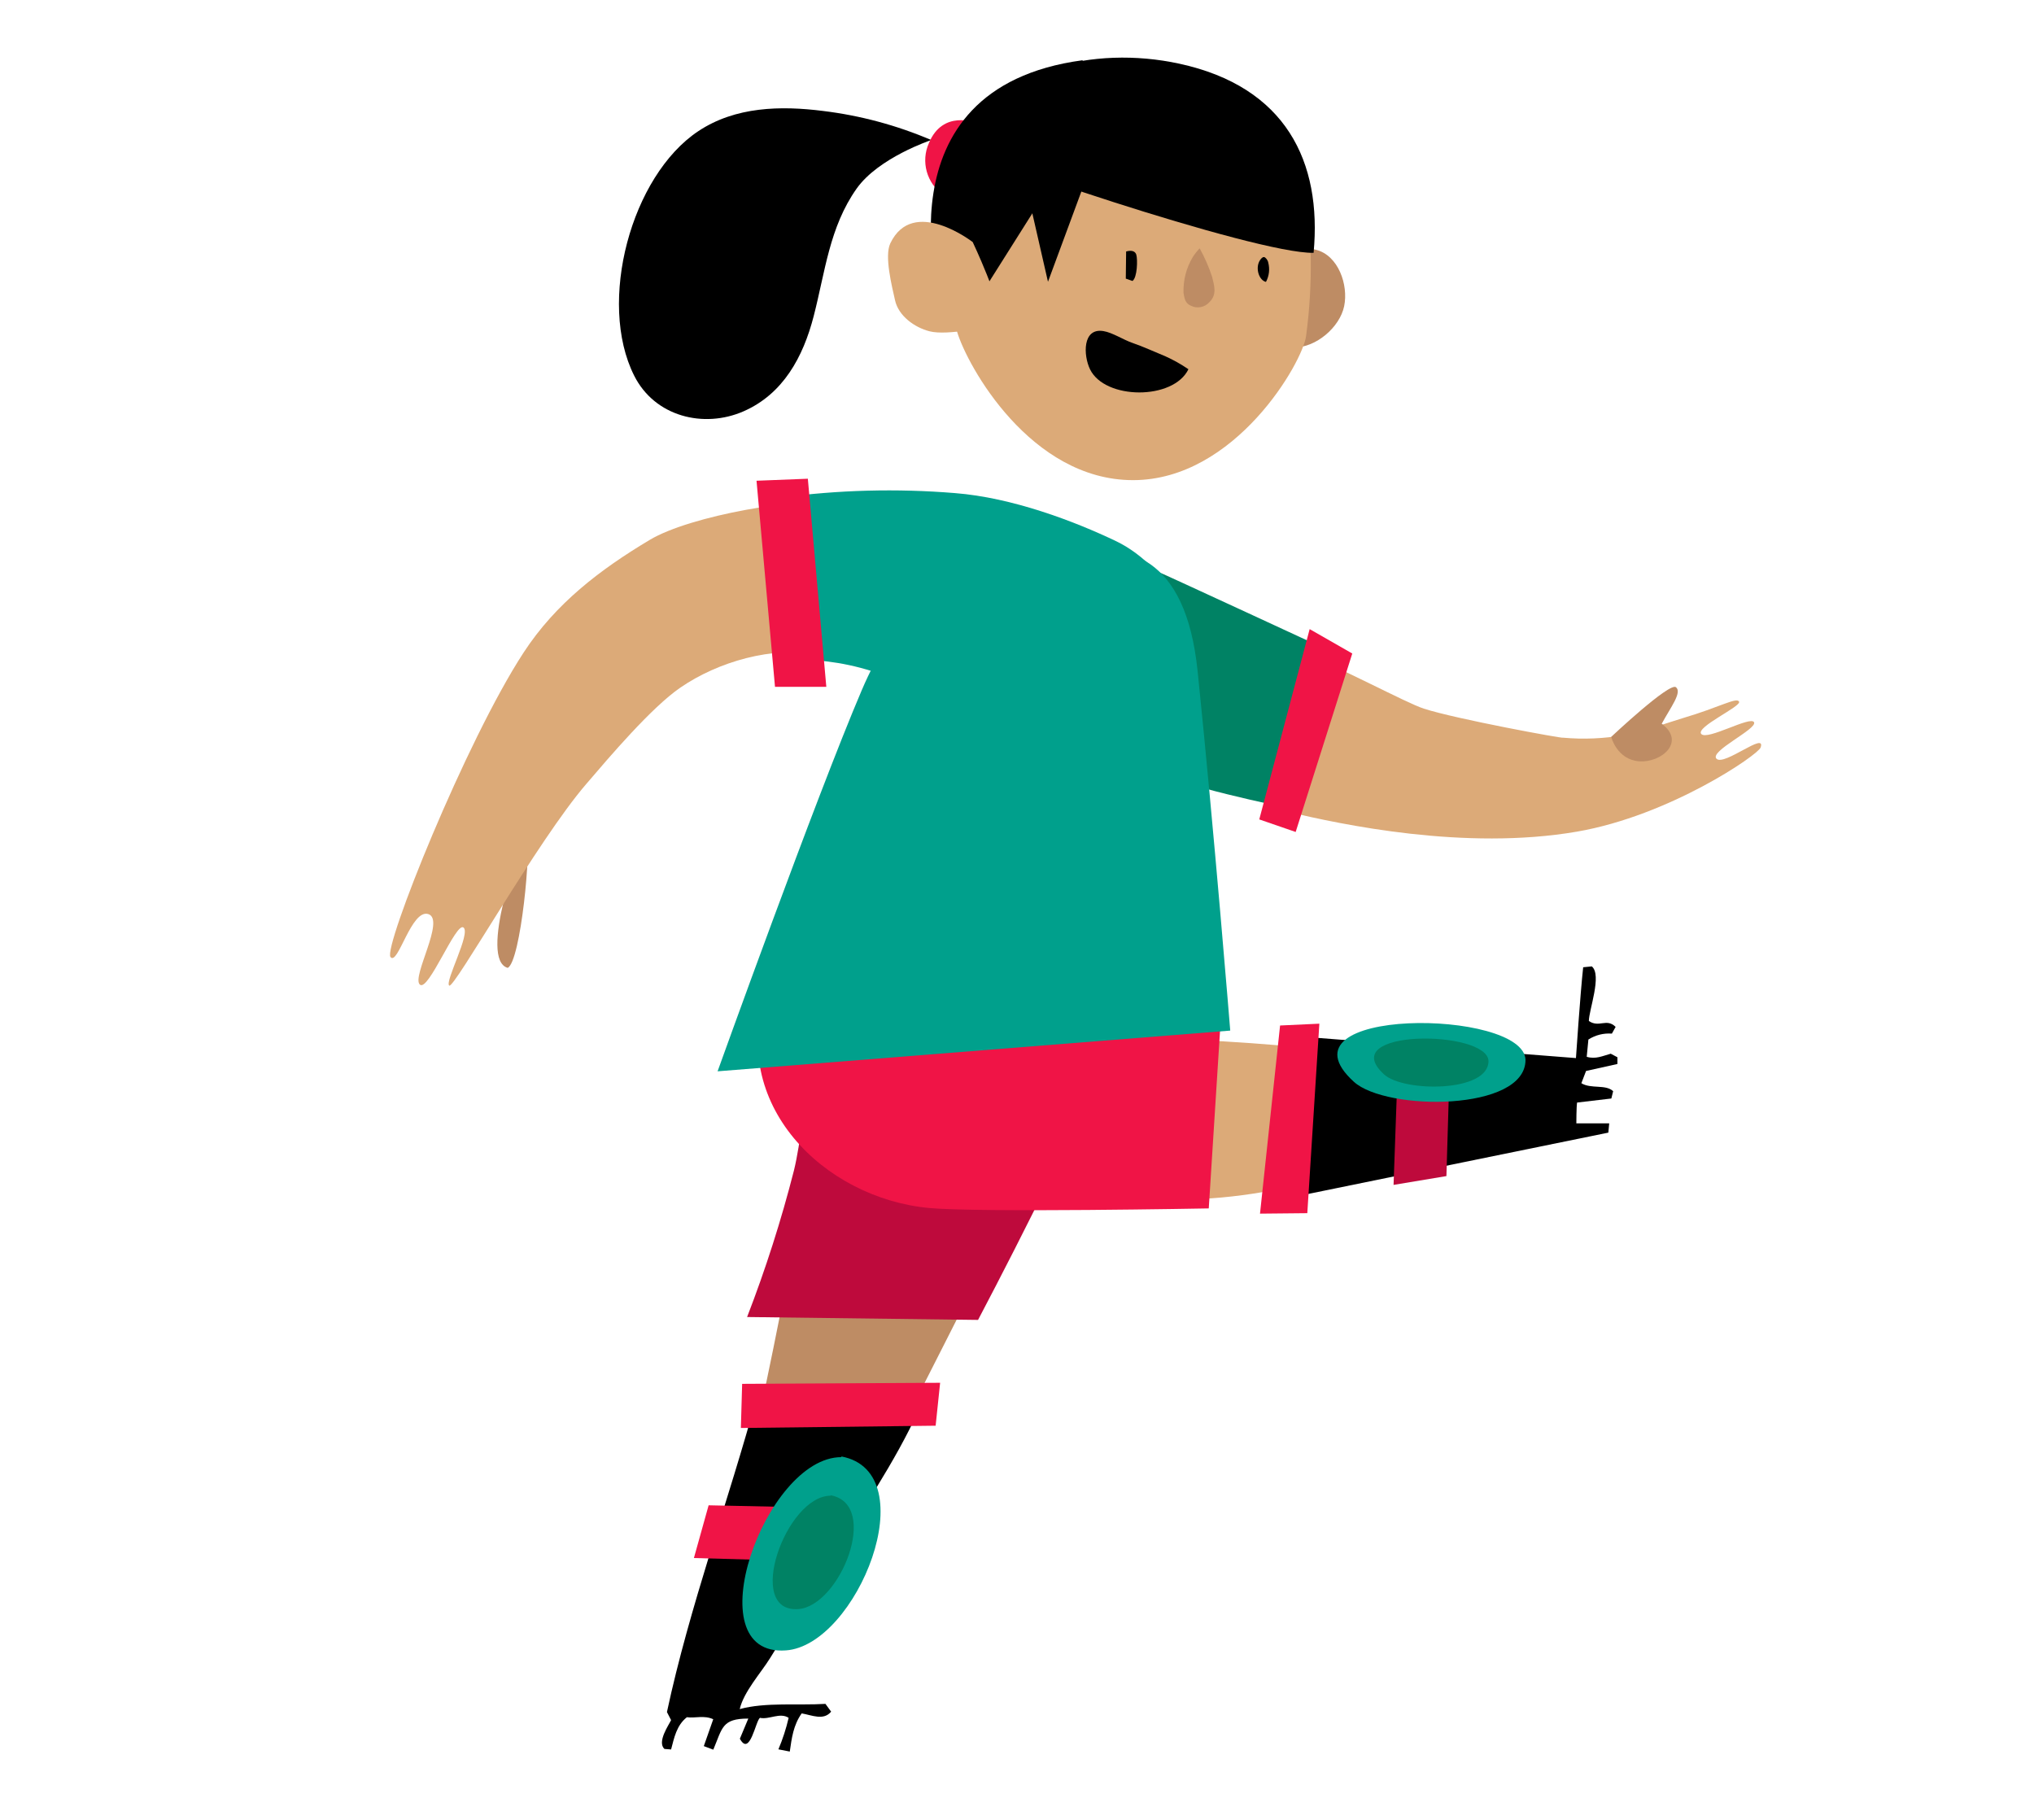 <svg width="152px" height="136px" viewBox="0 0 152 136" version="1.1" xml:space="preserve" xmlns="http://www.w3.org/2000/svg" xmlns:xlink="http://www.w3.org/1999/xlink">
  <!-- Generator: Sketch 48.2 (47327) - http://www.bohemiancoding.com/sketch -->
  <defs/>
  <g>
    <title>jordyn-a</title>
    <desc>Created with Sketch.</desc>
    <g id="soccer" stroke="none" stroke-width="1" fill="none" fill-rule="evenodd">
      <g id="jordyn-a" fill-rule="nonzero">
        <g id="scratch_footie_player_girl01" transform="translate(29, 4)">
          <path d="M65.305,17.68 C66.195,16.144 67.155,14.106 69.35,14.668 C71.015,15.089 71.775,17.288 71.45,18.874 C71.125,20.461 69.335,21.987 67.695,21.966 C64.77,21.916 65,19.838 65.305,17.68 Z" id="Shape" fill="#BE8C64"/>
          <path d="M68.4,9.266 L54.255,6.932 L45.665,5.522 C43.555,5.175 43.425,4.939 42.415,7.153 C40.635,11.059 41.305,16.691 42.52,20.782 C43.285,23.357 48.02,31.881 55.67,31.881 C63.32,31.881 68.37,23.036 68.605,21.098 C69.134,17.167 69.065,13.177 68.4,9.266 Z" id="Shape" fill="#DCAA78"/>
          <path d="M40.595,6.465 C40.595,6.465 36.66,7.771 35.015,10.095 C32.98,12.976 32.665,16.314 31.805,19.632 C31.02,22.674 29.525,25.445 26.56,26.74 C23.595,28.035 19.93,27.142 18.39,24.07 C15.63,18.578 18.16,9.136 23.19,5.798 C25.955,3.961 29.345,3.89 32.51,4.292 C35.293,4.631 38.015,5.363 40.595,6.465 Z" id="Shape" fill="#000000"/>
          <path d="M42.385,6.726 C45.385,1.134 52.715,-0.632 59.125,0.758 C67.085,2.48 69.8,8.077 69.165,14.894 C64.82,14.984 42.645,7.444 42.385,6.726 Z" id="Shape" fill="#000000"/>
          <path d="M41.5,10.567 C40.251,9.707 39.796,8.072 40.42,6.686 C41.46,4.176 43.92,5.18 43.92,5.18 L41.5,10.567 Z" id="Shape" fill="#F01446"/>
          <path d="M60.65,14.557 C61.026,15.236 61.337,15.948 61.58,16.686 C61.72,17.293 61.985,18.006 61.37,18.588 C61.026,18.97 60.472,19.079 60.01,18.854 C59.575,18.679 59.51,18.312 59.445,17.89 C59.411,16.949 59.651,16.017 60.135,15.21 C60.286,14.977 60.458,14.758 60.65,14.557 Z" id="Shape" fill="#BE8C64"/>
          <path d="M58.095,22.629 C57.27,22.293 56.47,21.916 55.625,21.625 C54.96,21.399 54.125,20.847 53.455,20.742 C51.88,20.486 51.955,22.559 52.455,23.593 C53.565,25.892 58.69,25.917 59.81,23.593 C59.268,23.222 58.694,22.899 58.095,22.629 Z" id="Shape" fill="#000000"/>
          <path d="M55.155,14.793 C55.6,14.668 55.84,14.793 55.915,15.029 C56.025,15.396 55.99,16.746 55.63,16.997 L55.13,16.821 L55.155,14.793 Z" id="Shape" fill="#000000"/>
          <path d="M65.605,17.067 C65.105,16.952 64.815,16.113 65.105,15.536 C65.185,15.371 65.345,15.195 65.46,15.21 C65.575,15.225 65.75,15.446 65.775,15.622 C65.904,16.108 65.843,16.625 65.605,17.067 Z" id="Shape" fill="#000000"/>
          <path d="M51.73,6.265 L43.67,19.035 L41.36,18.774 C41.36,18.774 36.23,2.6 51.905,0.502 L51.73,6.265 Z" id="Shape" fill="#000000"/>
          <polygon id="Shape" fill="#000000" points="46.58 5.09 49.315 17.057 53.13 6.742"/>
          <path d="M43.69,14.09 C43.69,14.09 45.765,18.453 45.875,20.36 C44.8,20.36 41.845,21.113 40.46,20.757 C39.345,20.471 38.145,19.612 37.885,18.438 C37.65,17.373 37.08,15.145 37.53,14.191 C39.225,10.622 43.69,14.09 43.69,14.09 Z" id="Shape" fill="#DCAA78"/>
          <path d="M30.27,89.156 C29.41,93.95 27.98,100.661 27.825,101.429 L38.825,101.756 C39.52,100.606 43.65,92.218 45.3,89.156 L30.27,89.156 Z" id="Shape" fill="#BE8C64"/>
          <path d="M44.09,94.638 C44.09,94.638 52.69,78.348 52.93,75.899 L31.975,76.446 C30.975,78.454 30.87,81.295 30.33,83.474 C29.382,87.19 28.214,90.846 26.83,94.422 L44.09,94.638 Z" id="Shape" fill="#BE0A3C"/>
          <path d="M40.33,100.194 C36.08,100.24 31.83,100.194 27.57,100.35 C25.44,108.166 22.525,116.072 20.84,123.943 L21.15,124.545 C20.975,124.922 20.09,126.167 20.65,126.699 L21.15,126.739 C21.385,125.85 21.56,124.937 22.33,124.329 C22.965,124.415 23.62,124.164 24.3,124.48 L23.595,126.488 L24.305,126.754 C24.99,125.123 24.945,124.43 26.92,124.43 L26.29,125.936 C27.04,127.311 27.46,124.616 27.79,124.375 C28.48,124.525 29.29,123.948 29.935,124.375 C29.748,125.18 29.492,125.968 29.17,126.729 L30.02,126.895 C30.165,125.891 30.285,124.922 30.91,124.043 C31.675,124.174 32.545,124.601 33.11,123.913 L32.685,123.331 C30.685,123.456 28.185,123.195 26.28,123.722 C26.575,122.432 27.87,121.006 28.545,119.917 C30.045,117.504 31.545,115.088 33.045,112.669 C35.33,108.954 37.87,105.31 39.675,101.334 C39.934,101.007 40.143,100.643 40.295,100.255 L40.33,100.194 Z" id="Shape" fill="#000000"/>
          <polygon id="Shape" fill="#F01446" points="30.355 112.638 22.855 112.433 23.955 108.492 30.7 108.633"/>
          <path d="M33.88,104.843 C40.22,106.037 35.045,118.963 29.73,119.335 C22.855,119.837 28.16,104.893 33.87,104.893 L33.88,104.843 Z" id="Shape" fill="#00A08C"/>
          <path d="M33.085,107.744 C36.805,108.447 33.77,116.032 30.65,116.248 C26.615,116.529 29.73,107.774 33.08,107.774 L33.085,107.744 Z" id="Shape" fill="#008264"/>
          <path d="M68.65,74.398 C67.335,74.006 57.345,73.55 57.345,73.55 L57.56,85.391 C59.83,86.044 66.295,85.14 68.42,84.362 C68.74,82.465 68.625,75.994 68.65,74.398 Z" id="Shape" fill="#DCAA78"/>
          <path d="M91.87,75.512 L91.87,75.01 L91.37,74.744 C90.78,74.905 90.245,75.176 89.575,74.975 L89.7,73.685 C90.222,73.35 90.838,73.195 91.455,73.243 L91.735,72.741 C91.055,72.064 90.505,72.827 89.735,72.3 C89.735,71.486 90.735,68.861 89.955,68.219 L89.31,68.284 C89.09,70.292 88.77,75.071 88.77,75.071 L67.31,73.394 L66.615,85.662 L91.19,80.642 L91.255,79.95 L88.8,79.95 C88.8,79.95 88.8,78.715 88.855,78.394 L91.415,78.092 L91.55,77.545 C90.99,77.013 89.895,77.395 89.175,76.948 L89.525,76.034 L91.87,75.512 Z" id="Shape" fill="#000000"/>
          <polygon id="Shape" fill="#BE0A3C" points="79.09 83.89 79.325 76.004 75.405 77.119 75.14 84.548"/>
          <path d="M85,75.211 C85,79.071 74.6,79.041 72.18,76.848 C66,71.23 84.9,71.351 85,75.211 Z" id="Shape" fill="#00A08C"/>
          <path d="M82.235,75.296 C82.235,77.646 75.91,77.626 74.44,76.3 C70.67,72.867 82.175,72.937 82.235,75.296 Z" id="Shape" fill="#008264"/>
          <path d="M28.3,70.041 C33.9,70.041 62.3,71.045 62.3,71.045 L61.33,86.305 C61.33,86.305 44.195,86.626 40.435,86.275 C32.53,85.537 25.38,78.449 28.3,70.041 Z" id="Shape" fill="#F01446"/>
          <path d="M99.28,52.708 C98.69,52.155 102.32,50.489 102.08,49.977 C101.84,49.465 98.58,51.362 98.135,50.85 C97.69,50.338 101.135,48.797 100.96,48.436 C100.785,48.074 99.5,48.857 96.755,49.666 C95.78,49.952 93.575,50.755 92.385,50.931 C90.869,51.2 89.324,51.266 87.79,51.126 C87.855,51.212 79.79,49.731 77.405,48.958 C76.02,48.506 71.35,45.946 67.305,44.309 L67.305,56.683 C71.195,57.602 80.45,59.595 88.845,58.149 C95.78,56.954 102.38,52.411 102.57,51.864 C103,50.629 99.87,53.25 99.28,52.708 Z" id="Shape" fill="#DCAA78"/>
          <path d="M57.645,38.778 C57.645,38.778 53.59,37.041 50.83,43.622 C48.07,50.203 56.33,53.32 56.33,53.32 C59.13,54.741 67.025,56.332 67.025,56.332 L70.56,44.726 C70.56,44.726 57.565,38.707 57.645,38.778 Z" id="Shape" fill="#008264"/>
          <polygon id="Shape" fill="#F01446" points="68.87 43.014 65.105 57.235 67.825 58.174 72.055 44.837"/>
          <path d="M93.5,52.893 C91.83,52.773 91.405,51.066 91.405,51.066 C91.405,51.066 95.77,46.96 96.245,47.356 C96.72,47.753 95.84,48.862 95.18,50.087 C97,51.438 95.165,53.009 93.5,52.893 Z" id="Shape" fill="#BE8C64"/>
          <path d="M51.11,37.046 C47.99,37.317 40.22,36.263 35.395,47.587 C31.965,55.619 24.625,76.059 24.625,76.059 L62.935,73.017 C62.935,73.017 61.74,58.184 60.5,46.182 C59.6,37.367 55.145,36.694 51.11,37.046 Z" id="Shape" fill="#00A08C"/>
          <polygon id="Shape" fill="#F01446" points="26.365 102.714 40.92 102.544 41.255 99.336 26.46 99.416"/>
          <polygon id="Shape" fill="#F01446" points="65.16 86.696 68.695 86.661 69.595 72.5 66.66 72.636"/>
          <path d="M8.94,68.329 C6.765,67.712 9.82,59.103 10.34,58.289 C10.745,59.168 9.915,67.872 8.94,68.329 Z" id="Shape" fill="#BE8C64"/>
          <path d="M19.56,36.343 C15.81,38.582 12.52,41.107 10.135,44.756 C5.795,51.397 -0.365,66.803 0.18,67.516 C0.725,68.229 1.74,63.887 3.015,64.313 C4.29,64.74 1.74,69.007 2.375,69.579 C3.01,70.151 5.07,64.885 5.635,65.312 C6.2,65.739 4.22,69.368 4.57,69.654 C4.92,69.94 11.155,58.832 14.805,54.595 C16.525,52.587 19.685,48.862 21.855,47.377 C24.655,45.459 28.715,44.259 32.23,44.917 C32.23,44.917 38.84,46.463 39.37,40.489 C39.9,34.516 34.37,33.562 34.37,33.562 C30.795,33.09 22.58,34.536 19.56,36.343 Z" id="Shape" fill="#DCAA78"/>
          <path d="M42.36,32.849 C38.015,32.494 33.645,32.609 29.325,33.191 L30.57,45.318 C30.57,45.318 37.07,44.942 42.035,49.515 C42.035,49.515 49.1,56.221 56.035,50.363 C62.97,44.505 58.275,38.316 54.44,36.459 C51.26,34.933 46.615,33.181 42.36,32.849 Z" id="Shape" fill="#00A08C"/>
          <polygon id="Shape" fill="#F01446" points="27.535 31.926 28.915 47.326 32.75 47.326 31.37 31.775"/>
        </g>
      </g>
    </g>
  </g>
</svg>